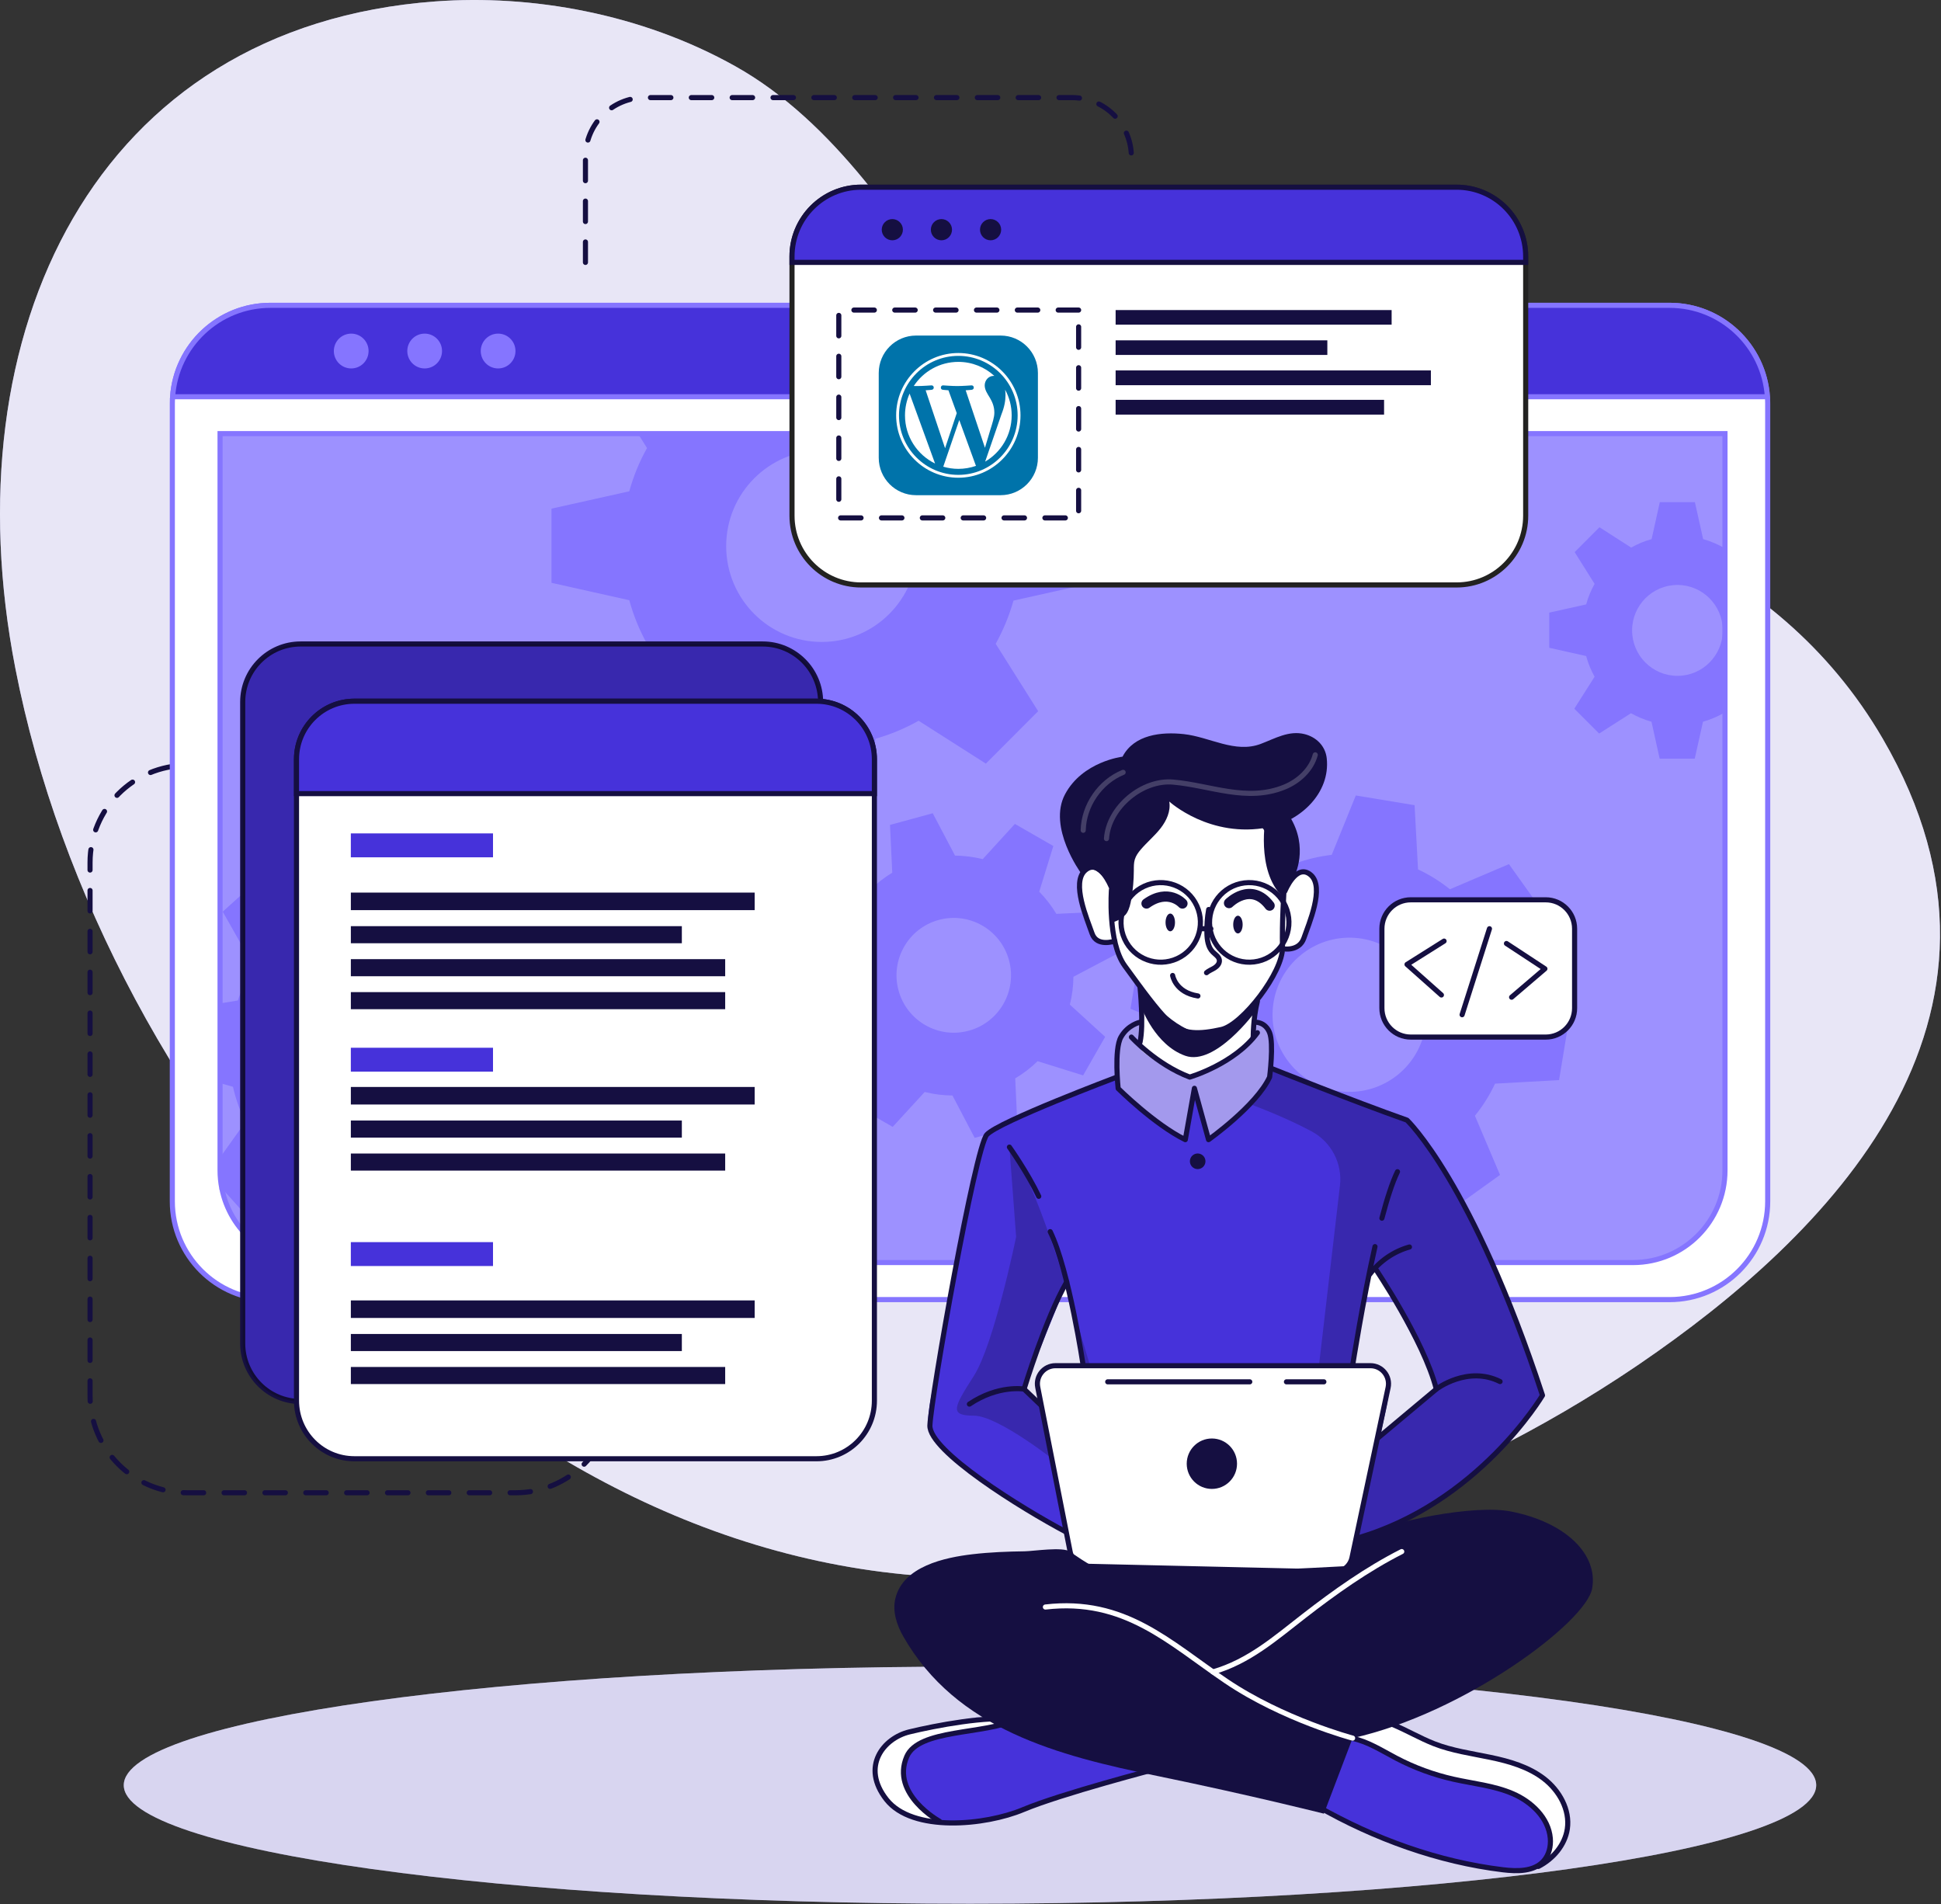 <svg width="419" height="411" viewBox="0 0 419 411" fill="none" xmlns="http://www.w3.org/2000/svg">
<rect x="0" y="0" width="419" height="411" fill="#333333" stroke="none"/>
<g clip-path="url(#clip0_3411_1087)">
<path d="M406.398 159.393C359.906 79.585 233.81 108.009 208.053 69.187C194.865 49.31 180.112 26.27 158.712 14.288C138.311 2.865 114.656 -1.21 94.034 0.303C20.395 5.706 -10.83 71.751 3.321 144.28C22.199 241.028 107.757 339.855 209.399 340.547C262.56 340.911 313.312 321.861 353.125 294.934C353.421 294.732 353.719 294.53 354.015 294.328C393.786 267.19 441.892 220.325 406.398 159.393Z" fill="#B1ABE0"/>
<path opacity="0.7" d="M406.398 159.393C359.906 79.585 233.81 108.009 208.053 69.187C194.865 49.31 180.112 26.27 158.712 14.288C138.311 2.865 114.656 -1.21 94.034 0.303C20.395 5.706 -10.83 71.751 3.321 144.28C22.199 241.028 107.757 339.855 209.399 340.547C262.56 340.911 313.312 321.861 353.125 294.934C353.421 294.732 353.719 294.53 354.015 294.328C393.786 267.19 441.892 220.325 406.398 159.393Z" fill="white"/>
<path d="M45.524 165.199H40.356C28.803 165.199 19.438 174.587 19.438 186.168V301.225C19.438 312.806 28.803 322.195 40.356 322.195H111.279C122.832 322.195 132.198 312.806 132.198 301.225" stroke="#150F41" stroke-width="1.103" stroke-miterlimit="10" stroke-linecap="round" stroke-linejoin="round" stroke-dasharray="4.41 4.41"/>
<path d="M126.379 56.636V33.908C126.379 26.816 132.115 21.066 139.19 21.066H231.423C238.498 21.066 244.234 26.816 244.234 33.908" stroke="#150F41" stroke-width="1.103" stroke-miterlimit="10" stroke-linecap="round" stroke-linejoin="round" stroke-dasharray="4.41 4.41"/>
<path d="M209.389 410.897C310.275 410.897 392.06 399.442 392.06 385.31C392.06 371.178 310.275 359.72 209.389 359.72C108.503 359.72 26.719 371.178 26.719 385.31C26.719 399.442 108.503 410.897 209.389 410.897Z" fill="#B1ABE0"/>
<path opacity="0.5" d="M209.389 410.897C310.275 410.897 392.06 399.442 392.06 385.31C392.06 371.178 310.275 359.72 209.389 359.72C108.503 359.72 26.719 371.178 26.719 385.31C26.719 399.442 108.503 410.897 209.389 410.897Z" fill="white"/>
<path d="M381.59 87.131V259.284C381.59 271.001 372.112 280.504 360.422 280.504H58.368C46.679 280.504 37.199 271.001 37.199 259.284V87.131C37.199 86.625 37.22 86.129 37.263 85.633C38.02 74.613 47.184 65.901 58.367 65.901H360.422C371.608 65.901 380.771 74.613 381.529 85.633C381.571 86.129 381.59 86.625 381.59 87.131Z" fill="white" stroke="#8575FF" stroke-width="1.103" stroke-miterlimit="10" stroke-linecap="round" stroke-linejoin="round"/>
<path d="M352.532 272.5H67.339C56.382 272.5 47.5 263.596 47.5 252.614V93.586H372.368V252.613C372.368 263.596 363.487 272.5 352.532 272.5Z" fill="#8575FF"/>
<path opacity="0.2" d="M372.374 93.585V252.617C372.374 263.596 363.586 272.497 352.756 272.497H67.118C56.29 272.497 47.5 263.596 47.5 252.617V93.585H372.374Z" fill="white"/>
<path d="M381.527 85.633H37.262C38.019 74.613 47.183 65.901 58.367 65.901H360.42C371.606 65.901 380.769 74.612 381.527 85.633Z" fill="#4632DA" stroke="#8575FF" stroke-width="1.103" stroke-miterlimit="10"/>
<path d="M79.565 75.766C79.565 77.842 77.886 79.525 75.816 79.525C73.745 79.525 72.066 77.842 72.066 75.766C72.066 73.69 73.745 72.008 75.816 72.008C77.886 72.008 79.565 73.69 79.565 75.766Z" fill="#8575FF"/>
<path d="M95.421 75.766C95.421 77.842 93.742 79.525 91.671 79.525C89.6 79.525 87.922 77.842 87.922 75.766C87.922 73.69 89.6 72.008 91.671 72.008C93.741 72.008 95.421 73.69 95.421 75.766Z" fill="#8575FF"/>
<path d="M107.527 79.525C109.597 79.525 111.276 77.842 111.276 75.766C111.276 73.69 109.597 72.008 107.527 72.008C105.456 72.008 103.777 73.69 103.777 75.766C103.777 77.842 105.456 79.525 107.527 79.525Z" fill="#8575FF"/>
<path d="M372.368 93.591V252.613C372.368 263.592 363.487 272.505 352.525 272.505H67.336C57.699 272.505 49.671 265.608 47.883 256.474L47.872 256.463V256.421C47.63 255.187 47.504 253.912 47.504 252.614V93.591H372.368Z" stroke="#8575FF" stroke-width="1.103" stroke-miterlimit="10"/>
<path d="M372.061 118.188C370.671 117.408 369.187 116.796 367.652 116.363L365.874 108.38H358.3L356.531 116.363C354.986 116.785 353.503 117.408 352.113 118.188L345.274 113.8L339.918 119.169L344.224 126.024C343.434 127.426 342.824 128.913 342.403 130.453L334.438 132.225V139.818L342.403 141.601C342.824 143.162 343.434 144.659 344.224 146.061L339.844 152.959L345.2 158.327L352.08 153.94C353.471 154.73 354.954 155.342 356.502 155.774L358.268 163.748H365.842L367.62 155.774C369.158 155.342 370.642 154.72 372.029 153.94L372.375 154.161V117.986L372.061 118.188ZM362.108 145.873C356.701 145.873 352.321 141.486 352.321 136.065C352.321 130.654 356.701 126.256 362.108 126.256C367.514 126.256 371.894 130.654 371.894 136.065C371.894 141.486 367.514 145.873 362.108 145.873Z" fill="#8575FF"/>
<path d="M235.574 125.879V109.869L218.781 106.135C217.865 102.887 216.583 99.744 214.941 96.791L216.972 93.585H137.715L139.673 96.707C138.021 99.649 136.737 102.781 135.843 106.04L119.051 109.784V125.794L135.843 129.548C136.738 132.828 138.021 135.992 139.673 138.956L130.446 153.5L141.745 164.816L156.244 155.567C159.19 157.223 162.314 158.52 165.565 159.437L169.289 176.248H185.26L189.016 159.437C192.256 158.519 195.372 157.211 198.306 155.567L212.815 164.816L224.104 153.5L214.94 138.956C216.571 136.003 217.865 132.881 218.78 129.633L235.574 125.879ZM177.391 138.556C165.996 138.556 156.759 129.297 156.759 117.874C156.759 106.452 165.996 97.192 177.391 97.192C188.786 97.192 198.023 106.452 198.023 117.874C198.023 129.297 188.786 138.556 177.391 138.556Z" fill="#8575FF"/>
<path d="M129.643 235.813L130.316 223.116L117.185 219.403C116.575 216.798 115.67 214.257 114.492 211.852L122.425 200.683L113.924 191.223L102.035 197.962C99.762 196.539 97.342 195.367 94.796 194.492L92.523 180.992L79.856 180.317L76.195 193.522C73.585 194.102 71.06 195.009 68.662 196.201L57.53 188.249L48.082 196.771L54.816 208.699C53.364 210.967 52.206 213.392 51.344 215.944L47.504 216.577V233.779L50.292 234.57C50.881 237.196 51.785 239.737 52.985 242.142L47.504 249.83L47.872 256.422V256.464L47.883 256.474L53.533 262.761L65.443 256.021C67.715 257.487 70.156 258.669 72.702 259.533L74.869 272.495V272.505L74.974 273.043L87.641 273.718L87.978 272.505V272.495L91.303 260.514C93.933 259.923 96.458 259.027 98.877 257.835L109.988 265.776L119.436 257.265L112.724 245.327C114.154 243.059 115.312 240.633 116.153 238.092L129.643 235.813ZM95.995 215.975C89.935 209.225 79.561 208.677 72.828 214.751C66.094 220.826 65.548 231.224 71.607 237.974C77.667 244.724 88.041 245.262 94.775 239.187C101.508 233.113 102.055 222.725 95.995 215.975Z" fill="#8575FF"/>
<path d="M230.95 216.838C231.443 214.872 231.697 212.852 231.719 210.824L240.827 206.025L238.31 196.762L228.03 197.244C226.99 195.507 225.745 193.896 224.337 192.459L227.383 182.602L219.082 177.834L212.138 185.431C210.184 184.95 208.178 184.699 206.158 184.667L201.35 175.53L192.123 178.047L192.61 188.365C190.877 189.407 189.27 190.654 187.828 192.063L177.991 189.019L173.229 197.326L180.848 204.269C180.356 206.235 180.105 208.245 180.097 210.267L170.973 215.083L173.49 224.345L183.783 223.856C184.809 225.6 186.043 227.207 187.463 228.646L184.402 238.454L192.704 243.221L199.613 235.69C201.574 236.184 203.579 236.436 205.606 236.447L210.401 245.59L219.628 243.074L219.223 234.261L219.155 232.75C220.908 231.715 222.524 230.472 223.984 229.046L233.815 232.11L237.877 224.993L238.57 223.788L230.95 216.838ZM209.134 222.464C202.542 224.263 195.75 220.362 193.962 213.767C192.168 207.159 196.059 200.35 202.638 198.558C209.231 196.759 216.023 200.66 217.811 207.255C219.605 213.864 215.714 220.673 209.134 222.464Z" fill="#8575FF"/>
<path d="M336.548 233.128L338.651 220.419L325.815 215.241C325.52 212.531 324.9 209.873 323.975 207.31L333.212 196.996L325.731 186.513L312.99 191.934C310.875 190.236 308.571 188.802 306.109 187.651L305.363 173.793L292.674 171.694L287.477 184.509C284.784 184.825 282.143 185.448 279.597 186.365L269.275 177.106L258.828 184.604L264.246 197.366C262.752 199.243 261.458 201.247 260.385 203.378C260.238 203.673 260.09 203.969 259.954 204.264L246.139 205.034L244.035 217.732L246.118 218.576L256.871 222.921C257.166 225.611 257.776 228.269 258.712 230.821L249.475 241.167L256.955 251.64L269.697 246.198C271.801 247.917 274.116 249.362 276.567 250.512L277.282 264.307L289.96 266.406L295.147 253.687C297.85 253.392 300.502 252.769 303.048 251.832L313.348 261.102L323.805 253.593L318.388 240.82C320.113 238.701 321.574 236.37 322.733 233.891L336.548 233.128ZM300.975 232.559C293.516 237.906 283.142 236.187 277.808 228.709C272.463 221.243 274.188 210.843 281.637 205.497C289.097 200.139 299.471 201.868 304.805 209.335C310.149 216.812 308.424 227.211 300.975 232.559Z" fill="#8575FF"/>
<path d="M164.638 302.498H64.895C57.989 302.498 52.391 296.886 52.391 289.964V151.529C52.391 144.606 57.988 138.994 64.895 138.994H164.638C171.544 138.994 177.143 144.606 177.143 151.529V289.964C177.143 296.887 171.544 302.498 164.638 302.498Z" fill="#4632DA" stroke="#150F41" stroke-width="1.103" stroke-miterlimit="10"/>
<path opacity="0.2" d="M164.638 302.498H64.895C57.989 302.498 52.391 296.886 52.391 289.964V151.529C52.391 144.606 57.988 138.994 64.895 138.994H164.638C171.544 138.994 177.143 144.606 177.143 151.529V289.964C177.143 296.887 171.544 302.498 164.638 302.498Z" fill="black"/>
<path d="M188.755 163.878V302.312C188.755 309.241 183.158 314.853 176.245 314.853H76.503C69.602 314.853 64.004 309.242 64.004 302.312V163.878C64.004 156.96 69.6 151.349 76.503 151.349H176.245C183.157 151.349 188.755 156.959 188.755 163.878Z" fill="white" stroke="#150F41" stroke-width="1.103" stroke-miterlimit="10" stroke-linecap="round" stroke-linejoin="round"/>
<path d="M188.755 163.878V171.293H64.004V163.878C64.004 156.96 69.6 151.349 76.503 151.349H176.245C183.157 151.349 188.755 156.959 188.755 163.878Z" fill="#4632DA" stroke="#150F41" stroke-width="1.103" stroke-miterlimit="10"/>
<path d="M106.425 179.88H75.734V185.04H106.425V179.88Z" fill="#4632DA"/>
<path d="M106.425 226.144H75.734V231.303H106.425V226.144Z" fill="#4632DA"/>
<path d="M106.425 268.097H75.734V273.257H106.425V268.097Z" fill="#4632DA"/>
<path d="M162.906 192.655H75.738V196.441H162.906V192.655Z" fill="#150F41"/>
<path d="M147.188 199.9H75.738V203.588H147.188V199.9Z" fill="#150F41"/>
<path d="M156.545 207.021H75.738V210.71H156.545V207.021Z" fill="#150F41"/>
<path d="M156.545 214.136H75.738V217.824H156.545V214.136Z" fill="#150F41"/>
<path d="M162.906 234.608H75.738V238.394H162.906V234.608Z" fill="#150F41"/>
<path d="M147.188 241.853H75.738V245.541H147.188V241.853Z" fill="#150F41"/>
<path d="M156.545 248.974H75.738V252.662H156.545V248.974Z" fill="#150F41"/>
<path d="M162.906 280.679H75.738V284.464H162.906V280.679Z" fill="#150F41"/>
<path d="M147.188 287.923H75.738V291.611H147.188V287.923Z" fill="#150F41"/>
<path d="M156.545 295.044H75.738V298.733H156.545V295.044Z" fill="#150F41"/>
<path d="M329.346 55.36V111.31C329.346 119.568 322.674 126.255 314.436 126.255H185.877C177.65 126.255 170.969 119.568 170.969 111.31V55.36C170.969 47.102 177.65 40.405 185.877 40.405H314.436C322.674 40.405 329.346 47.102 329.346 55.36Z" fill="white" stroke="#222221" stroke-width="1.103" stroke-miterlimit="10"/>
<path d="M329.346 55.36V56.636H170.969V55.36C170.969 47.102 177.65 40.405 185.877 40.405H314.436C322.674 40.405 329.346 47.102 329.346 55.36Z" fill="#4632DA" stroke="#150F41" stroke-width="1.103" stroke-miterlimit="10"/>
<path d="M194.238 51.194C193.346 52.088 191.9 52.088 191.009 51.194C190.117 50.3 190.117 48.851 191.009 47.957C191.9 47.063 193.346 47.063 194.238 47.957C195.13 48.851 195.13 50.3 194.238 51.194Z" fill="#150F41"/>
<path d="M204.84 51.194C203.948 52.088 202.502 52.088 201.61 51.194C200.718 50.3 200.718 48.851 201.61 47.957C202.502 47.063 203.948 47.063 204.84 47.957C205.732 48.851 205.732 50.3 204.84 51.194Z" fill="#150F41"/>
<path d="M215.449 51.194C214.557 52.088 213.111 52.088 212.22 51.194C211.328 50.3 211.328 48.851 212.22 47.957C213.111 47.063 214.557 47.063 215.449 47.957C216.341 48.851 216.341 50.3 215.449 51.194Z" fill="#150F41"/>
<path d="M232.84 66.925H181.07V111.782H232.84V66.925Z" stroke="#150F41" stroke-width="1.103" stroke-miterlimit="10" stroke-linecap="round" stroke-linejoin="round" stroke-dasharray="4.41 4.41"/>
<path d="M300.408 66.925H240.828V70.075H300.408V66.925Z" fill="#150F41"/>
<path d="M286.53 73.457H240.828V76.608H286.53V73.457Z" fill="#150F41"/>
<path d="M308.883 79.953H240.828V83.141H308.883V79.953Z" fill="#150F41"/>
<path d="M298.778 86.3H240.828V89.487H298.778V86.3Z" fill="#150F41"/>
<path d="M254.086 380.592C254.086 380.592 226.425 388.545 222.565 389.916C219.051 391.162 209.529 394.502 202.384 393.469C201.68 393.363 200.996 393.215 200.343 393.025C193.105 390.866 189.854 388.851 188.906 384.284C187.949 379.707 191.558 376.363 195.03 374.21C198.502 372.06 217.335 369.813 217.335 369.813L221.88 371.152H221.89L254.086 380.592Z" fill="#4632DA"/>
<path d="M202.384 393.469C201.68 393.366 200.996 393.218 200.343 393.028C193.105 390.866 189.854 388.851 188.906 384.284C187.949 379.707 191.558 376.363 195.03 374.213C198.502 372.06 217.335 369.813 217.335 369.813L221.88 371.152C217.766 373.051 202.427 374.107 199.081 376.035C195.735 377.966 194.114 381.603 196.092 386.521C197.145 389.137 199.964 391.667 202.384 393.469Z" fill="white"/>
<path d="M249.923 381.725C249.923 381.725 229.15 387.119 220.913 390.572C212.676 394.026 196.959 395.535 191.362 388.413C185.764 381.294 190.716 375.166 196.314 373.804C201.912 372.443 213.231 370.286 219.412 371.149" stroke="#150F41" stroke-width="1.103" stroke-miterlimit="10" stroke-linecap="round" stroke-linejoin="round"/>
<path d="M202.801 393.092C202.801 393.092 192.231 387.283 195.741 379.14C198.332 373.131 212.432 374.431 219.413 371.148" stroke="#150F41" stroke-width="1.103" stroke-miterlimit="10" stroke-linecap="round" stroke-linejoin="round"/>
<path d="M338.331 394.756C338.048 397.595 337.047 400.314 334.186 402.001C332.282 403.131 329.566 403.806 325.684 403.761C315.984 403.636 297.751 396.687 297.751 396.687L280.676 387.225L289.555 373.134L291.986 369.275L298.266 370.688C298.266 370.688 303.464 373.643 308.693 375.992C313.922 378.345 326.612 378.841 331.081 382.468C335.554 386.086 338.816 390.031 338.331 394.756Z" fill="#4632DA"/>
<path d="M338.331 394.756C338.046 397.592 337.047 400.314 334.186 402.001C334.723 399.796 335.162 396.748 333.702 393.459C331.807 389.166 325.588 385.381 317.425 384.747C309.271 384.116 303.011 380.286 299.739 378.58C297.183 377.251 291.796 374.351 289.555 373.138L291.985 369.275L298.266 370.688C298.266 370.688 303.463 373.643 308.692 375.992C313.921 378.345 326.609 378.841 331.082 382.468C335.554 386.086 338.813 390.031 338.331 394.756Z" fill="white"/>
<path d="M284.458 389.88C296.614 396.858 310.517 401.885 324.427 403.565C327.531 403.939 331.147 403.99 333.227 401.654C334.386 400.347 334.81 398.503 334.662 396.762C334.284 392.368 330.598 388.883 326.555 387.142C322.516 385.4 318.051 384.985 313.758 384.02C309.483 383.057 305.334 381.538 301.449 379.504C298.363 377.892 295.376 375.932 291.97 375.207C288.564 374.486 284.507 375.362 282.691 378.339" stroke="#150F41" stroke-width="1.103" stroke-miterlimit="10" stroke-linecap="round" stroke-linejoin="round"/>
<path d="M332.089 402.844C335.232 401.228 337.811 398.258 338.334 394.756C338.954 390.614 336.6 386.449 333.283 383.903C329.97 381.354 325.825 380.157 321.734 379.307C317.645 378.454 313.461 377.881 309.57 376.356C303.587 374.013 297.686 369.385 291.477 371.036" stroke="#150F41" stroke-width="1.103" stroke-miterlimit="10" stroke-linecap="round" stroke-linejoin="round"/>
<path d="M303.723 241.767L274.832 230.747L274.475 230.609C274.475 230.609 274.58 229.839 274.665 228.722C274.844 226.412 274.938 222.646 273.855 221.37C272.245 219.482 267.679 221.064 263.229 219.018C258.778 216.972 250.541 220.632 250.541 220.632C250.541 220.632 244.596 219.535 241.977 223.839C240.64 227.308 241.103 232.476 241.103 232.476C241.103 232.476 240.914 232.55 240.555 232.677C237.115 233.964 218.388 241.03 214.421 243.867C210.044 246.978 205.204 278.882 203.647 288.247C202.089 297.623 199.322 306.06 200.732 309.288C202.131 312.505 222.259 328.041 233.832 332.048C245.405 336.065 286.47 334.883 286.47 334.883C286.47 334.883 287.143 334.703 288.331 334.323C295.276 332.09 319.916 322.882 332.984 301.166C332.984 301.166 320.326 259.549 303.723 241.767ZM225.666 295.428C223.541 296.937 224.677 302.79 224.677 302.79L221.057 299.595L230.137 277.215L234.008 294.396C234.008 294.396 227.792 293.931 225.666 295.428ZM298.305 309.645C297.305 310.162 301.178 299.405 299.336 296.969C297.495 294.522 291.981 294.765 291.981 294.765L292.454 291.822C292.517 291.495 295.727 275.001 295.727 275.001L296.81 273.703C296.81 273.703 308.047 293.015 310.056 299.817C310.056 299.817 297.81 309.645 298.305 309.645Z" fill="#4632DA"/>
<path d="M249.178 171.964L234.267 187.834C234.267 187.834 232.211 189.656 233.028 194.26C233.845 198.863 235.748 202.818 237.187 203.125C238.624 203.432 240.639 203.434 240.639 203.434C240.639 203.434 243.834 210.376 246.098 213.104C246.098 213.104 246.886 223.819 246.467 226.793C246.467 226.793 251.823 231.484 256.87 232.081C261.916 232.677 269.713 224.927 269.713 224.927L271.645 215.44C271.645 215.44 276.219 208.479 276.531 206.627C276.843 204.774 278.934 205.249 279.962 204.335C280.989 203.421 283.368 199.333 283.761 195.47C284.154 191.608 284.181 187.17 279.704 188.473C275.826 187.428 278.253 179.209 278.253 179.209L271.438 173.181L249.178 171.964Z" fill="white"/>
<path opacity="0.5" d="M274.832 230.747C274.601 231.358 274.349 231.938 274.065 232.476C271.603 237.127 260.881 245.986 260.881 245.986L257.641 235.999L255.863 245.986C252.285 244.425 241.375 234.945 241.375 234.945C241.375 234.945 241.007 234.058 240.555 232.677C240.912 232.551 241.102 232.476 241.102 232.476C241.102 232.476 240.639 227.308 241.976 223.839C244.596 219.535 250.54 220.632 250.54 220.632C250.54 220.632 258.777 216.972 263.228 219.018C267.678 221.064 272.245 219.482 273.854 221.37C275.464 223.257 274.475 230.609 274.475 230.609L274.832 230.747Z" fill="white"/>
<path opacity="0.2" d="M303.728 241.766L274.837 230.746L274.479 230.608C274.479 230.608 274.584 229.838 274.669 228.721L274.069 232.475L269.797 238.297C269.797 238.297 277.021 240.91 283.128 244.187C287.374 246.466 289.812 251.1 289.253 255.895L283.927 301.546L281.75 327.47L288.336 334.326C295.28 332.089 319.92 322.881 332.988 301.165C332.988 301.165 320.33 259.549 303.728 241.766ZM298.309 309.645C297.31 310.161 301.182 299.404 299.34 296.968C297.499 294.522 291.986 294.764 291.986 294.764L292.459 291.822C292.522 291.495 295.731 275 295.731 275L296.815 273.703C296.815 273.703 308.051 293.014 310.061 299.816C310.061 299.816 297.814 309.645 298.309 309.645Z" fill="black"/>
<path opacity="0.2" d="M235.97 296.969L231.478 281.919C231.478 281.919 223.423 254.38 217.9 247.588L219.351 266.955C219.351 266.955 214.612 290.093 210.225 296.969C205.837 303.834 204.89 305.553 210.225 305.553C215.57 305.553 228.531 315.921 228.531 315.921L227.532 307.273L235.97 296.969ZM224.68 302.79L221.061 299.595L230.141 277.215L234.012 294.396C234.012 294.396 227.794 293.932 225.668 295.43C223.544 296.937 224.68 302.79 224.68 302.79Z" fill="black"/>
<path d="M246.098 213.104C246.098 213.104 246.928 221.219 246.098 224.927" stroke="#150F41" stroke-width="1.103" stroke-miterlimit="10" stroke-linecap="round" stroke-linejoin="round"/>
<path d="M270.536 223.841C270.536 223.841 270.489 219.887 271.437 216.088" stroke="#150F41" stroke-width="1.103" stroke-miterlimit="10" stroke-linecap="round" stroke-linejoin="round"/>
<path d="M272.708 178.014C272.708 178.014 277.605 184.183 277.354 188.841C277.103 193.498 276.727 199.038 276.852 204.452C276.978 209.865 268.186 221.195 263.665 222.202C259.144 223.209 255.25 223.461 252.361 220.566C249.473 217.67 246.584 213.641 242.817 208.479C239.05 203.318 239.929 191.987 239.929 191.987" stroke="#150F41" stroke-width="1.103" stroke-miterlimit="10" stroke-linecap="round" stroke-linejoin="round"/>
<path d="M260.916 196.306C260.617 197.997 260.489 199.72 260.534 201.437C260.572 202.875 260.785 204.43 261.79 205.457C262.332 206.01 263.118 206.453 263.221 207.221C263.312 207.902 262.792 208.521 262.214 208.892C261.637 209.263 260.966 209.492 260.449 209.944" stroke="#150F41" stroke-width="1.103" stroke-miterlimit="10" stroke-linecap="round" stroke-linejoin="round"/>
<path d="M253.133 210.542C253.133 210.542 253.7 214.201 258.594 214.966" stroke="#150F41" stroke-width="1.103" stroke-miterlimit="10" stroke-linecap="round" stroke-linejoin="round"/>
<path d="M253.643 199.096C253.643 200.153 253.187 201.011 252.624 201.011C252.061 201.011 251.605 200.153 251.605 199.096C251.605 198.038 252.061 197.181 252.624 197.181C253.187 197.182 253.643 198.038 253.643 199.096Z" fill="#150F41"/>
<path d="M268.248 199.556C268.248 200.613 267.792 201.471 267.229 201.471C266.667 201.471 266.211 200.613 266.211 199.556C266.211 198.498 266.667 197.641 267.229 197.641C267.791 197.642 268.248 198.498 268.248 199.556Z" fill="#150F41"/>
<path d="M265.305 194.921C265.305 194.921 270.053 190.161 274.07 195.469" stroke="#150F41" stroke-width="2.206" stroke-miterlimit="10" stroke-linecap="round" stroke-linejoin="round"/>
<path d="M255.257 195.012C255.257 195.012 252.244 191.626 247.496 195.012" stroke="#150F41" stroke-width="2.206" stroke-miterlimit="10" stroke-linecap="round" stroke-linejoin="round"/>
<path d="M246.467 217.563C246.467 217.563 249.375 225.598 255.869 227.877C262.364 230.155 270.988 218.33 270.988 218.33L270.536 216.791C270.536 216.791 264.886 224.15 258.6 222.896C252.314 221.641 246.098 213.104 246.098 213.104L246.467 217.563Z" fill="#150F41"/>
<path d="M240.638 203.124C240.638 203.124 236.766 204.494 235.737 201.47C234.708 198.446 231.179 190.487 234.266 187.834C237.355 185.181 239.836 191.337 239.836 191.337" stroke="#150F41" stroke-width="1.103" stroke-miterlimit="10" stroke-linecap="round" stroke-linejoin="round"/>
<path d="M276.84 204.773C276.84 204.773 280.438 205.499 281.468 202.475C282.497 199.451 286.026 191.491 282.938 188.837C279.85 186.184 277.368 192.34 277.368 192.34" stroke="#150F41" stroke-width="1.103" stroke-miterlimit="10" stroke-linecap="round" stroke-linejoin="round"/>
<path d="M239.835 199.096C240.907 199.047 242.668 197.999 243.232 197.083C243.797 196.168 244.036 195.092 244.219 194.031C244.57 192.001 244.751 189.94 244.757 187.88C244.76 187.075 244.738 186.253 244.973 185.483C245.217 184.681 245.724 183.987 246.267 183.349C247.619 181.762 249.245 180.42 250.53 178.779C251.814 177.137 252.759 175.059 252.411 173.002C252.411 173.002 261.191 181.046 273.847 178.558C280.66 177.219 287.2 171.225 286.403 163.692C286.12 161.011 284.154 159.084 281.603 158.447C278.235 157.608 275.209 159.407 272.158 160.561C266.594 162.664 261.151 159.052 255.53 158.447C250.723 157.929 244.824 158.526 242.32 163.317C242.32 163.317 233.687 164.334 229.904 171.442C226.122 178.551 233.311 188.391 233.311 188.391C233.311 188.391 236.205 184.881 239.923 191.988L239.835 199.096Z" fill="#150F41"/>
<path d="M273.245 176.196C273.245 176.196 271.012 187.86 276.837 193.506C276.837 193.506 278.113 190.001 279.405 189.145C279.405 189.145 282.648 182.983 278.385 176.196C274.123 169.409 273.245 176.196 273.245 176.196Z" fill="#150F41"/>
<path opacity="0.2" d="M283.922 162.924C283.06 166.138 280.348 168.625 277.273 169.88C269.185 173.183 261.329 169.52 253.232 168.803C246.614 168.217 239.318 174.193 238.855 181.004" stroke="white" stroke-width="1.103" stroke-miterlimit="10" stroke-linecap="round" stroke-linejoin="round"/>
<path opacity="0.2" d="M233.832 179.208C233.954 173.846 237.488 168.715 242.447 166.701" stroke="white" stroke-width="1.103" stroke-miterlimit="10" stroke-linecap="round" stroke-linejoin="round"/>
<path d="M244.23 223.84C244.23 223.84 249.559 229.726 256.825 232.478C256.825 232.478 266.507 229.663 271.435 222.896" stroke="#150F41" stroke-width="1.103" stroke-miterlimit="10" stroke-linecap="round" stroke-linejoin="round"/>
<path d="M254.134 206.898C258.436 204.92 260.323 199.822 258.351 195.51C256.378 191.198 251.292 189.306 246.99 191.284C242.689 193.261 240.802 198.359 242.774 202.671C244.747 206.983 249.833 208.875 254.134 206.898Z" stroke="#150F41" stroke-width="1.103" stroke-miterlimit="10" stroke-linecap="round" stroke-linejoin="round"/>
<path d="M270.714 207.616C275.411 207.037 278.75 202.752 278.174 198.045C277.597 193.337 273.322 189.989 268.626 190.567C263.929 191.146 260.589 195.431 261.166 200.138C261.743 204.846 266.018 208.194 270.714 207.616Z" stroke="#150F41" stroke-width="1.103" stroke-miterlimit="10" stroke-linecap="round" stroke-linejoin="round"/>
<path d="M246.098 220.637C246.098 220.637 243.493 221.165 241.977 223.84C240.46 226.514 241.375 234.938 241.375 234.938C241.375 234.938 249.203 242.705 255.869 245.98L257.835 234.896L260.887 245.98C260.887 245.98 271.21 238.663 274.069 232.477C274.069 232.477 275 225.264 274.069 222.895C273.137 220.525 270.988 220.636 270.988 220.636" stroke="#150F41" stroke-width="1.103" stroke-miterlimit="10" stroke-linecap="round" stroke-linejoin="round"/>
<path d="M233.832 294.767C233.832 294.767 230.776 274.216 226.703 265.831" stroke="#150F41" stroke-width="1.103" stroke-miterlimit="10" stroke-linecap="round" stroke-linejoin="round"/>
<path d="M217.898 247.588C217.898 247.588 221.766 253.023 224.231 258.211" stroke="#150F41" stroke-width="1.103" stroke-miterlimit="10" stroke-linecap="round" stroke-linejoin="round"/>
<path d="M298.309 262.931C299.385 258.836 300.53 255.244 301.673 252.899" stroke="#150F41" stroke-width="1.103" stroke-miterlimit="10" stroke-linecap="round" stroke-linejoin="round"/>
<path d="M291.98 294.767C291.98 294.767 294.188 280.678 296.815 269.066" stroke="#150F41" stroke-width="1.103" stroke-miterlimit="10" stroke-linecap="round" stroke-linejoin="round"/>
<path d="M295.727 274.996C297.829 272.182 300.877 270.093 304.256 269.149" stroke="#150F41" stroke-width="1.103" stroke-miterlimit="10" stroke-linecap="round" stroke-linejoin="round"/>
<path d="M274.477 230.608C274.477 230.608 292.254 237.726 303.727 241.769C303.727 241.769 317.843 255.076 332.976 301.167C332.976 301.167 319.105 324.552 292.727 332.051" stroke="#150F41" stroke-width="1.103" stroke-miterlimit="10" stroke-linecap="round" stroke-linejoin="round"/>
<path d="M297.316 310.483L310.062 299.816C310.062 299.816 316.804 294.679 323.816 298.193" stroke="#150F41" stroke-width="1.103" stroke-miterlimit="10" stroke-linecap="round" stroke-linejoin="round"/>
<path d="M296.816 273.706C296.816 273.706 307.359 289.272 310.056 299.816" stroke="#150F41" stroke-width="1.103" stroke-miterlimit="10" stroke-linecap="round" stroke-linejoin="round"/>
<path d="M224.798 303.381L221.068 299.815C221.068 299.815 215.531 298.845 209.262 303.059" stroke="#150F41" stroke-width="1.103" stroke-miterlimit="10" stroke-linecap="round" stroke-linejoin="round"/>
<path d="M221.066 299.816C221.066 299.816 225.699 284.563 230.268 276.688" stroke="#150F41" stroke-width="1.103" stroke-miterlimit="10" stroke-linecap="round" stroke-linejoin="round"/>
<path d="M241.103 232.478C241.103 232.478 215.531 242.096 213.024 244.897C210.516 247.698 200.987 301.494 200.736 307.651C200.512 313.154 220.431 325.52 230.27 330.731" stroke="#150F41" stroke-width="1.103" stroke-miterlimit="10" stroke-linecap="round" stroke-linejoin="round"/>
<path d="M333.677 223.84H304.539C301.098 223.84 298.309 221.044 298.309 217.595V200.459C298.309 197.01 301.097 194.214 304.539 194.214H333.677C337.119 194.214 339.906 197.009 339.906 200.459V217.595C339.906 221.043 337.119 223.84 333.677 223.84Z" fill="white" stroke="#150F41" stroke-width="1.103" stroke-miterlimit="10" stroke-linecap="round" stroke-linejoin="round"/>
<path d="M311.73 203.124L303.73 208.158L311.154 214.757" stroke="#150F41" stroke-width="1.103" stroke-miterlimit="10" stroke-linecap="round" stroke-linejoin="round"/>
<path d="M326.306 215.237L333.495 209.096L325.195 203.643" stroke="#150F41" stroke-width="1.103" stroke-miterlimit="10" stroke-linecap="round" stroke-linejoin="round"/>
<path d="M315.621 219.016L321.527 200.455" stroke="#150F41" stroke-width="1.103" stroke-miterlimit="10" stroke-linecap="round" stroke-linejoin="round"/>
<path d="M260.222 250.651C260.222 251.582 259.47 252.337 258.541 252.337C257.612 252.337 256.859 251.582 256.859 250.651C256.859 249.72 257.612 248.966 258.541 248.966C259.47 248.966 260.222 249.72 260.222 250.651Z" fill="#150F41"/>
<path d="M289.812 340.734H231.614C230.86 340.734 230.25 340.122 230.25 339.366C230.25 338.613 230.861 337.998 231.614 337.998H289.812C290.565 337.998 291.176 338.613 291.176 339.366C291.176 340.122 290.565 340.734 289.812 340.734Z" fill="#150F41"/>
<path d="M291.85 336.199L299.649 299.488C300.164 297.057 298.316 294.768 295.836 294.768H227.84C225.385 294.768 223.54 297.016 224.017 299.431L231.009 334.922C231.362 336.721 232.915 338.031 234.743 338.069L287.948 339.292C289.821 339.334 291.46 338.037 291.85 336.199Z" fill="white" stroke="#150F41" stroke-width="1.103" stroke-miterlimit="10" stroke-linecap="round" stroke-linejoin="round"/>
<path d="M267.034 315.924C267.034 318.928 264.603 321.365 261.605 321.365C258.606 321.365 256.176 318.929 256.176 315.924C256.176 312.918 258.606 310.481 261.605 310.481C264.603 310.481 267.034 312.918 267.034 315.924Z" fill="#150F41"/>
<path d="M277.703 298.251H285.782" stroke="#150F41" stroke-width="1.103" stroke-miterlimit="10" stroke-linecap="round" stroke-linejoin="round"/>
<path d="M239.121 298.251H269.787" stroke="#150F41" stroke-width="1.103" stroke-miterlimit="10" stroke-linecap="round" stroke-linejoin="round"/>
<path d="M291.986 375.149L285.786 391.457C285.786 391.457 269.98 387.463 249.726 383.301C228.548 378.953 206.429 373.321 194.955 353.144C193.556 350.682 192.626 347.776 193.28 345.021C194.936 338.053 203.981 336.16 209.943 335.462C213.685 335.024 217.462 334.879 221.227 334.828C223.146 334.799 229.479 333.792 231.011 334.921C231.011 334.921 234.985 337.853 238.37 339.292C241.756 340.734 291.178 337.998 291.178 337.998C291.178 337.998 292.648 334.889 292.732 332.05C300.501 328.092 318.491 324.738 326.093 326.222C338.046 328.552 345.02 335.539 343.691 342.864C342.365 350.183 315.985 369.822 291.986 375.149Z" fill="#150F41"/>
<path d="M291.985 375.15C291.985 375.15 276.952 371.156 264.666 362.833C252.381 354.513 242.782 344.861 225.668 346.856" stroke="white" stroke-width="1.103" stroke-miterlimit="10" stroke-linecap="round" stroke-linejoin="round"/>
<path d="M261.836 360.869C269.596 358.632 275.291 353.602 281.518 348.771C288.114 343.65 295.088 338.694 302.59 334.89" stroke="white" stroke-width="1.103" stroke-miterlimit="10" stroke-linecap="round" stroke-linejoin="round"/>
<path d="M259.109 200.455H261.386" stroke="#150F41" stroke-width="1.103" stroke-miterlimit="10" stroke-linecap="round" stroke-linejoin="round"/>
<path d="M215.999 72.426H197.745C193.297 72.426 189.691 76.041 189.691 80.501V98.805C189.691 103.265 193.297 106.881 197.745 106.881H215.999C220.447 106.881 224.053 103.265 224.053 98.805V80.501C224.053 76.041 220.447 72.426 215.999 72.426Z" fill="#0073AA"/>
<path d="M195.359 89.653C195.359 94.223 198.008 98.172 201.849 100.044L196.356 84.954C195.698 86.432 195.358 88.033 195.359 89.653ZM214.647 89.07C214.647 87.643 214.136 86.655 213.697 85.886C213.113 84.935 212.566 84.129 212.566 83.178C212.566 82.117 213.369 81.129 214.5 81.129C214.551 81.129 214.599 81.135 214.649 81.138C212.601 79.256 209.871 78.107 206.874 78.107C202.851 78.107 199.312 80.177 197.253 83.311C197.523 83.32 197.778 83.325 197.994 83.325C199.199 83.325 201.063 83.179 201.063 83.179C201.684 83.142 201.757 84.056 201.137 84.13C201.137 84.13 200.513 84.203 199.819 84.24L204.012 96.746L206.532 89.168L204.738 84.24C204.118 84.203 203.53 84.129 203.53 84.129C202.91 84.093 202.983 83.142 203.603 83.178C203.603 83.178 205.504 83.325 206.636 83.325C207.84 83.325 209.705 83.178 209.705 83.178C210.326 83.142 210.399 84.056 209.778 84.129C209.778 84.129 209.153 84.203 208.461 84.24L212.622 96.651L213.77 92.802C214.268 91.205 214.647 90.058 214.647 89.07Z" fill="white"/>
<path d="M207.076 90.662L203.621 100.728C204.677 101.04 205.773 101.199 206.874 101.199C208.176 101.199 209.469 100.978 210.697 100.544C210.665 100.494 210.638 100.441 210.615 100.385L207.076 90.662ZM216.977 84.113C217.029 84.507 217.055 84.903 217.055 85.3C217.055 86.472 216.836 87.789 216.179 89.436L212.662 99.632C216.085 97.631 218.388 93.912 218.388 89.653C218.388 87.645 217.876 85.758 216.977 84.113Z" fill="white"/>
<path d="M206.871 76.194C199.471 76.194 193.449 82.232 193.449 89.653C193.449 97.074 199.471 103.111 206.871 103.111C214.272 103.111 220.294 97.074 220.294 89.653C220.294 82.232 214.272 76.194 206.871 76.194ZM206.871 102.495C199.81 102.495 194.065 96.734 194.065 89.653C194.065 82.572 199.81 76.811 206.871 76.811C213.933 76.811 219.677 82.572 219.677 89.653C219.677 96.734 213.933 102.495 206.871 102.495Z" fill="white"/>
</g>
<defs>
<clipPath id="clip0_3411_1087">
<rect width="419" height="411" fill="white"/>
</clipPath>
</defs>
</svg>
